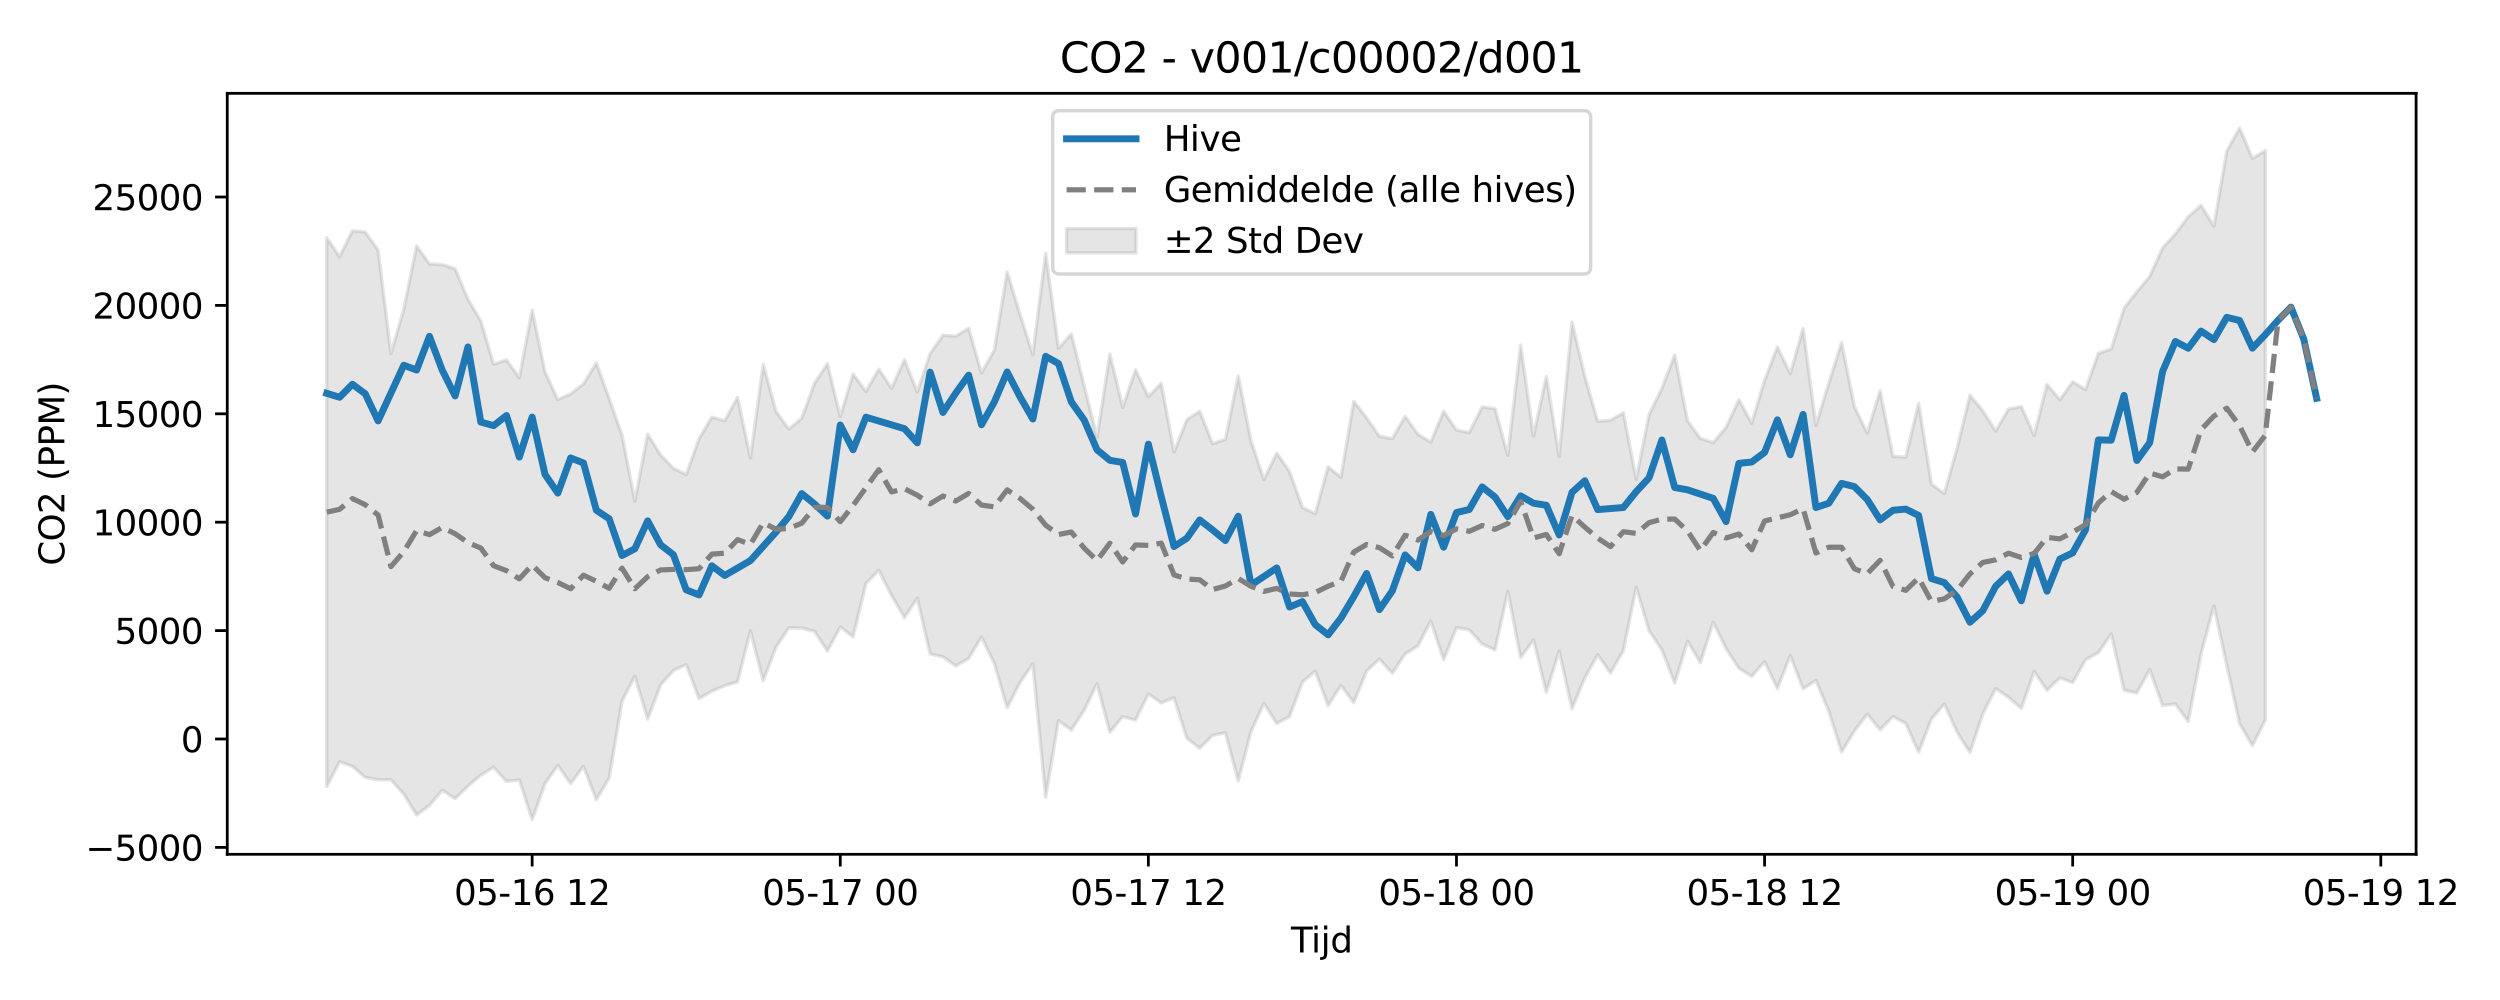 <?xml version="1.0" encoding="utf-8" standalone="no"?>
<!DOCTYPE svg PUBLIC "-//W3C//DTD SVG 1.1//EN"
  "http://www.w3.org/Graphics/SVG/1.1/DTD/svg11.dtd">
<svg xmlns:xlink="http://www.w3.org/1999/xlink" width="720pt" height="288pt" viewBox="0 0 720 288" xmlns="http://www.w3.org/2000/svg" version="1.1">
 <defs>
  <style type="text/css">*{stroke-linejoin: round; stroke-linecap: butt}</style>
 </defs>
 <g id="figure_1">
  <g id="patch_1">
   <path d="M 0 288 
L 720 288 
L 720 0 
L 0 0 
z
" style="fill: #ffffff"/>
  </g>
  <g id="axes_1">
   <g id="patch_2">
    <path d="M 65.45 246.04 
L 695.835 246.04 
L 695.835 26.88 
L 65.45 26.88 
z
" style="fill: #ffffff"/>
   </g>
   <g id="FillBetweenPolyCollection_1">
    <defs>
     <path id="mb25b6129b4" d="M 94.104 -219.563 
L 94.104 -61.439 
L 97.801 -68.588 
L 101.498 -67.292 
L 105.196 -64.112 
L 108.893 -63.41 
L 112.59 -63.426 
L 116.287 -59.321 
L 119.985 -53.257 
L 123.682 -56.061 
L 127.379 -60.397 
L 131.077 -57.988 
L 134.774 -61.581 
L 138.471 -64.746 
L 142.168 -67.014 
L 145.866 -62.952 
L 149.563 -63.383 
L 153.26 -51.922 
L 156.958 -62.303 
L 160.655 -67.594 
L 164.352 -62.314 
L 168.049 -67.238 
L 171.747 -57.681 
L 175.444 -63.947 
L 179.141 -86.053 
L 182.838 -93.238 
L 186.536 -80.902 
L 190.233 -90.704 
L 193.93 -94.871 
L 197.627 -96.565 
L 201.325 -86.812 
L 205.022 -88.934 
L 208.719 -90.507 
L 212.417 -91.633 
L 216.114 -106.321 
L 219.811 -91.916 
L 223.508 -101.656 
L 227.206 -107.202 
L 230.903 -107.105 
L 234.6 -106.128 
L 238.298 -100.5 
L 241.995 -107.452 
L 245.692 -104.593 
L 249.389 -119.901 
L 253.087 -123.761 
L 256.784 -116.471 
L 260.481 -110.108 
L 264.178 -115.696 
L 267.876 -99.647 
L 271.573 -98.811 
L 275.27 -96.209 
L 278.967 -98.354 
L 282.665 -104.508 
L 286.362 -96.945 
L 290.059 -84.189 
L 293.757 -91.402 
L 297.454 -96.826 
L 301.151 -58.395 
L 304.848 -80.449 
L 308.546 -77.741 
L 312.243 -83.394 
L 315.94 -91.088 
L 319.637 -77.114 
L 323.335 -81.587 
L 327.032 -80.607 
L 330.729 -88.119 
L 334.427 -85.571 
L 338.124 -87.033 
L 341.821 -75.351 
L 345.518 -72.497 
L 349.216 -76.19 
L 352.913 -76.97 
L 356.61 -63.139 
L 360.308 -77.354 
L 364.005 -85.428 
L 367.702 -79.589 
L 371.399 -81.687 
L 375.097 -91.556 
L 378.794 -94.683 
L 382.491 -84.786 
L 386.188 -90.61 
L 389.886 -85.619 
L 393.583 -94.718 
L 397.28 -98.193 
L 400.978 -94.126 
L 404.675 -99.627 
L 408.372 -102.008 
L 412.069 -109.136 
L 415.767 -97.989 
L 419.464 -107.21 
L 423.161 -106.576 
L 426.858 -102.53 
L 430.556 -100.814 
L 434.253 -117.588 
L 437.95 -98.607 
L 441.647 -103.71 
L 445.345 -88.621 
L 449.042 -100.473 
L 452.739 -83.891 
L 456.437 -92.806 
L 460.134 -99.416 
L 463.831 -94.192 
L 467.528 -100.64 
L 471.226 -118.799 
L 474.923 -106.358 
L 478.62 -100.847 
L 482.317 -91.272 
L 486.015 -103.338 
L 489.712 -97.149 
L 493.409 -108.779 
L 497.107 -101.21 
L 500.804 -95.542 
L 504.501 -93.213 
L 508.198 -97.465 
L 511.896 -89.694 
L 515.593 -99.178 
L 519.29 -89.66 
L 522.987 -92.006 
L 526.685 -83.189 
L 530.382 -71.458 
L 534.079 -77.484 
L 537.777 -82.32 
L 541.474 -77.799 
L 545.171 -81.627 
L 548.868 -79.63 
L 552.566 -71.335 
L 556.263 -80.937 
L 559.96 -85.252 
L 563.658 -77.086 
L 567.355 -71.281 
L 571.052 -82.365 
L 574.749 -89.687 
L 578.447 -87.169 
L 582.144 -83.977 
L 585.841 -94.622 
L 589.538 -89.181 
L 593.236 -92.762 
L 596.933 -91.425 
L 600.63 -97.977 
L 604.327 -100.043 
L 608.025 -105.412 
L 611.722 -89.241 
L 615.419 -88.423 
L 619.117 -95.186 
L 622.814 -84.83 
L 626.511 -85.248 
L 630.208 -80.23 
L 633.906 -99.674 
L 637.603 -113.478 
L 641.3 -96.463 
L 644.997 -79.602 
L 648.695 -73.259 
L 652.392 -80.614 
L 652.392 -244.627 
L 652.392 -244.627 
L 648.695 -242.396 
L 644.997 -251.158 
L 641.3 -244.425 
L 637.603 -222.854 
L 633.906 -228.855 
L 630.208 -225.574 
L 626.511 -220.642 
L 622.814 -216.536 
L 619.117 -208.362 
L 615.419 -203.977 
L 611.722 -199.207 
L 608.025 -187.478 
L 604.327 -186.241 
L 600.63 -175.808 
L 596.933 -178.055 
L 593.236 -172.839 
L 589.538 -177.303 
L 585.841 -162.587 
L 582.144 -170.91 
L 578.447 -170.194 
L 574.749 -163.852 
L 571.052 -169.676 
L 567.355 -174.161 
L 563.658 -158.944 
L 559.96 -145.832 
L 556.263 -148.565 
L 552.566 -171.81 
L 548.868 -156.342 
L 545.171 -156.583 
L 541.474 -175.446 
L 537.777 -163.296 
L 534.079 -170.879 
L 530.382 -189.337 
L 526.685 -177.6 
L 522.987 -165.454 
L 519.29 -193.355 
L 515.593 -180.333 
L 511.896 -188.051 
L 508.198 -178.445 
L 504.501 -166.125 
L 500.804 -172.875 
L 497.107 -164.918 
L 493.409 -160.519 
L 489.712 -161.722 
L 486.015 -166.793 
L 482.317 -185.759 
L 478.62 -176.111 
L 474.923 -168.563 
L 471.226 -149.971 
L 467.528 -169.117 
L 463.831 -166.961 
L 460.134 -166.671 
L 456.437 -179.558 
L 452.739 -195.196 
L 449.042 -156.554 
L 445.345 -179.544 
L 441.647 -162.422 
L 437.95 -188.627 
L 434.253 -156.871 
L 430.556 -170.319 
L 426.858 -170.78 
L 423.161 -163.405 
L 419.464 -164.148 
L 415.767 -169.546 
L 412.069 -160.667 
L 408.372 -162.905 
L 404.675 -168.089 
L 400.978 -161.666 
L 397.28 -162.353 
L 393.583 -167.655 
L 389.886 -172.405 
L 386.188 -150.583 
L 382.491 -153.549 
L 378.794 -140.031 
L 375.097 -141.862 
L 371.399 -152.164 
L 367.702 -157.505 
L 364.005 -149.934 
L 360.308 -160.945 
L 356.61 -179.672 
L 352.913 -161.468 
L 349.216 -160.241 
L 345.518 -169.553 
L 341.821 -167.139 
L 338.124 -157.798 
L 334.427 -177.606 
L 330.729 -173.738 
L 327.032 -181.506 
L 323.335 -170.706 
L 319.637 -186.026 
L 315.94 -162.035 
L 312.243 -176.901 
L 308.546 -191.819 
L 304.848 -187.684 
L 301.151 -215.086 
L 297.454 -185.878 
L 293.757 -197.507 
L 290.059 -209.669 
L 286.362 -187.11 
L 282.665 -180.562 
L 278.967 -193.459 
L 275.27 -191.182 
L 271.573 -191.459 
L 267.876 -186.141 
L 264.178 -175.074 
L 260.481 -184.411 
L 256.784 -176.187 
L 253.087 -181.692 
L 249.389 -175.245 
L 245.692 -180.261 
L 241.995 -168.049 
L 238.298 -183.247 
L 234.6 -177.644 
L 230.903 -167.551 
L 227.206 -164.4 
L 223.508 -169.491 
L 219.811 -183.025 
L 216.114 -156.096 
L 212.417 -173.55 
L 208.719 -166.851 
L 205.022 -167.874 
L 201.325 -161.608 
L 197.627 -151.305 
L 193.93 -153.151 
L 190.233 -156.998 
L 186.536 -162.946 
L 182.838 -143.675 
L 179.141 -162.701 
L 175.444 -173.196 
L 171.747 -183.498 
L 168.049 -177.44 
L 164.352 -174.554 
L 160.655 -172.904 
L 156.958 -180.923 
L 153.26 -198.662 
L 149.563 -179.21 
L 145.866 -184.345 
L 142.168 -183.127 
L 138.471 -195.591 
L 134.774 -201.831 
L 131.077 -210.585 
L 127.379 -211.81 
L 123.682 -211.99 
L 119.985 -217.184 
L 116.287 -198.941 
L 112.59 -186.227 
L 108.893 -215.955 
L 105.196 -221.166 
L 101.498 -221.535 
L 97.801 -214.043 
L 94.104 -219.563 
z
" style="stroke: #808080; stroke-opacity: 0.2"/>
    </defs>
    <g clip-path="url(#p1d83d05b4a)">
     <use xlink:href="#mb25b6129b4" x="0" y="288" style="fill: #808080; fill-opacity: 0.2; stroke: #808080; stroke-opacity: 0.2"/>
    </g>
   </g>
   <g id="matplotlib.axis_1">
    <g id="xtick_1">
     <g id="line2d_1">
      <defs>
       <path id="m191f8674db" d="M 0 0 
L 0 3.5 
" style="stroke: #000000; stroke-width: 0.8"/>
      </defs>
      <g>
       <use xlink:href="#m191f8674db" x="153.26" y="246.04" style="stroke: #000000; stroke-width: 0.8"/>
      </g>
     </g>
     <g id="text_1">
      <!-- 05-16 12 -->
      <g transform="translate(130.78 260.638) scale(0.1 -0.1)">
       <defs>
        <path id="DejaVuSans-30" d="M 2034 4250 
Q 1547 4250 1301 3770 
Q 1056 3291 1056 2328 
Q 1056 1369 1301 889 
Q 1547 409 2034 409 
Q 2525 409 2770 889 
Q 3016 1369 3016 2328 
Q 3016 3291 2770 3770 
Q 2525 4250 2034 4250 
z
M 2034 4750 
Q 2819 4750 3233 4129 
Q 3647 3509 3647 2328 
Q 3647 1150 3233 529 
Q 2819 -91 2034 -91 
Q 1250 -91 836 529 
Q 422 1150 422 2328 
Q 422 3509 836 4129 
Q 1250 4750 2034 4750 
z
" transform="scale(0.016)"/>
        <path id="DejaVuSans-35" d="M 691 4666 
L 3169 4666 
L 3169 4134 
L 1269 4134 
L 1269 2991 
Q 1406 3038 1543 3061 
Q 1681 3084 1819 3084 
Q 2600 3084 3056 2656 
Q 3513 2228 3513 1497 
Q 3513 744 3044 326 
Q 2575 -91 1722 -91 
Q 1428 -91 1123 -41 
Q 819 9 494 109 
L 494 744 
Q 775 591 1075 516 
Q 1375 441 1709 441 
Q 2250 441 2565 725 
Q 2881 1009 2881 1497 
Q 2881 1984 2565 2268 
Q 2250 2553 1709 2553 
Q 1456 2553 1204 2497 
Q 953 2441 691 2322 
L 691 4666 
z
" transform="scale(0.016)"/>
        <path id="DejaVuSans-2d" d="M 313 2009 
L 1997 2009 
L 1997 1497 
L 313 1497 
L 313 2009 
z
" transform="scale(0.016)"/>
        <path id="DejaVuSans-31" d="M 794 531 
L 1825 531 
L 1825 4091 
L 703 3866 
L 703 4441 
L 1819 4666 
L 2450 4666 
L 2450 531 
L 3481 531 
L 3481 0 
L 794 0 
L 794 531 
z
" transform="scale(0.016)"/>
        <path id="DejaVuSans-36" d="M 2113 2584 
Q 1688 2584 1439 2293 
Q 1191 2003 1191 1497 
Q 1191 994 1439 701 
Q 1688 409 2113 409 
Q 2538 409 2786 701 
Q 3034 994 3034 1497 
Q 3034 2003 2786 2293 
Q 2538 2584 2113 2584 
z
M 3366 4563 
L 3366 3988 
Q 3128 4100 2886 4159 
Q 2644 4219 2406 4219 
Q 1781 4219 1451 3797 
Q 1122 3375 1075 2522 
Q 1259 2794 1537 2939 
Q 1816 3084 2150 3084 
Q 2853 3084 3261 2657 
Q 3669 2231 3669 1497 
Q 3669 778 3244 343 
Q 2819 -91 2113 -91 
Q 1303 -91 875 529 
Q 447 1150 447 2328 
Q 447 3434 972 4092 
Q 1497 4750 2381 4750 
Q 2619 4750 2861 4703 
Q 3103 4656 3366 4563 
z
" transform="scale(0.016)"/>
        <path id="DejaVuSans-20" transform="scale(0.016)"/>
        <path id="DejaVuSans-32" d="M 1228 531 
L 3431 531 
L 3431 0 
L 469 0 
L 469 531 
Q 828 903 1448 1529 
Q 2069 2156 2228 2338 
Q 2531 2678 2651 2914 
Q 2772 3150 2772 3378 
Q 2772 3750 2511 3984 
Q 2250 4219 1831 4219 
Q 1534 4219 1204 4116 
Q 875 4013 500 3803 
L 500 4441 
Q 881 4594 1212 4672 
Q 1544 4750 1819 4750 
Q 2544 4750 2975 4387 
Q 3406 4025 3406 3419 
Q 3406 3131 3298 2873 
Q 3191 2616 2906 2266 
Q 2828 2175 2409 1742 
Q 1991 1309 1228 531 
z
" transform="scale(0.016)"/>
       </defs>
       <use xlink:href="#DejaVuSans-30"/>
       <use xlink:href="#DejaVuSans-35" transform="translate(63.623 0)"/>
       <use xlink:href="#DejaVuSans-2d" transform="translate(127.246 0)"/>
       <use xlink:href="#DejaVuSans-31" transform="translate(163.33 0)"/>
       <use xlink:href="#DejaVuSans-36" transform="translate(226.953 0)"/>
       <use xlink:href="#DejaVuSans-20" transform="translate(290.576 0)"/>
       <use xlink:href="#DejaVuSans-31" transform="translate(322.363 0)"/>
       <use xlink:href="#DejaVuSans-32" transform="translate(385.986 0)"/>
      </g>
     </g>
    </g>
    <g id="xtick_2">
     <g id="line2d_2">
      <g>
       <use xlink:href="#m191f8674db" x="241.995" y="246.04" style="stroke: #000000; stroke-width: 0.8"/>
      </g>
     </g>
     <g id="text_2">
      <!-- 05-17 00 -->
      <g transform="translate(219.514 260.638) scale(0.1 -0.1)">
       <defs>
        <path id="DejaVuSans-37" d="M 525 4666 
L 3525 4666 
L 3525 4397 
L 1831 0 
L 1172 0 
L 2766 4134 
L 525 4134 
L 525 4666 
z
" transform="scale(0.016)"/>
       </defs>
       <use xlink:href="#DejaVuSans-30"/>
       <use xlink:href="#DejaVuSans-35" transform="translate(63.623 0)"/>
       <use xlink:href="#DejaVuSans-2d" transform="translate(127.246 0)"/>
       <use xlink:href="#DejaVuSans-31" transform="translate(163.33 0)"/>
       <use xlink:href="#DejaVuSans-37" transform="translate(226.953 0)"/>
       <use xlink:href="#DejaVuSans-20" transform="translate(290.576 0)"/>
       <use xlink:href="#DejaVuSans-30" transform="translate(322.363 0)"/>
       <use xlink:href="#DejaVuSans-30" transform="translate(385.986 0)"/>
      </g>
     </g>
    </g>
    <g id="xtick_3">
     <g id="line2d_3">
      <g>
       <use xlink:href="#m191f8674db" x="330.729" y="246.04" style="stroke: #000000; stroke-width: 0.8"/>
      </g>
     </g>
     <g id="text_3">
      <!-- 05-17 12 -->
      <g transform="translate(308.249 260.638) scale(0.1 -0.1)">
       <use xlink:href="#DejaVuSans-30"/>
       <use xlink:href="#DejaVuSans-35" transform="translate(63.623 0)"/>
       <use xlink:href="#DejaVuSans-2d" transform="translate(127.246 0)"/>
       <use xlink:href="#DejaVuSans-31" transform="translate(163.33 0)"/>
       <use xlink:href="#DejaVuSans-37" transform="translate(226.953 0)"/>
       <use xlink:href="#DejaVuSans-20" transform="translate(290.576 0)"/>
       <use xlink:href="#DejaVuSans-31" transform="translate(322.363 0)"/>
       <use xlink:href="#DejaVuSans-32" transform="translate(385.986 0)"/>
      </g>
     </g>
    </g>
    <g id="xtick_4">
     <g id="line2d_4">
      <g>
       <use xlink:href="#m191f8674db" x="419.464" y="246.04" style="stroke: #000000; stroke-width: 0.8"/>
      </g>
     </g>
     <g id="text_4">
      <!-- 05-18 00 -->
      <g transform="translate(396.983 260.638) scale(0.1 -0.1)">
       <defs>
        <path id="DejaVuSans-38" d="M 2034 2216 
Q 1584 2216 1326 1975 
Q 1069 1734 1069 1313 
Q 1069 891 1326 650 
Q 1584 409 2034 409 
Q 2484 409 2743 651 
Q 3003 894 3003 1313 
Q 3003 1734 2745 1975 
Q 2488 2216 2034 2216 
z
M 1403 2484 
Q 997 2584 770 2862 
Q 544 3141 544 3541 
Q 544 4100 942 4425 
Q 1341 4750 2034 4750 
Q 2731 4750 3128 4425 
Q 3525 4100 3525 3541 
Q 3525 3141 3298 2862 
Q 3072 2584 2669 2484 
Q 3125 2378 3379 2068 
Q 3634 1759 3634 1313 
Q 3634 634 3220 271 
Q 2806 -91 2034 -91 
Q 1263 -91 848 271 
Q 434 634 434 1313 
Q 434 1759 690 2068 
Q 947 2378 1403 2484 
z
M 1172 3481 
Q 1172 3119 1398 2916 
Q 1625 2713 2034 2713 
Q 2441 2713 2670 2916 
Q 2900 3119 2900 3481 
Q 2900 3844 2670 4047 
Q 2441 4250 2034 4250 
Q 1625 4250 1398 4047 
Q 1172 3844 1172 3481 
z
" transform="scale(0.016)"/>
       </defs>
       <use xlink:href="#DejaVuSans-30"/>
       <use xlink:href="#DejaVuSans-35" transform="translate(63.623 0)"/>
       <use xlink:href="#DejaVuSans-2d" transform="translate(127.246 0)"/>
       <use xlink:href="#DejaVuSans-31" transform="translate(163.33 0)"/>
       <use xlink:href="#DejaVuSans-38" transform="translate(226.953 0)"/>
       <use xlink:href="#DejaVuSans-20" transform="translate(290.576 0)"/>
       <use xlink:href="#DejaVuSans-30" transform="translate(322.363 0)"/>
       <use xlink:href="#DejaVuSans-30" transform="translate(385.986 0)"/>
      </g>
     </g>
    </g>
    <g id="xtick_5">
     <g id="line2d_5">
      <g>
       <use xlink:href="#m191f8674db" x="508.198" y="246.04" style="stroke: #000000; stroke-width: 0.8"/>
      </g>
     </g>
     <g id="text_5">
      <!-- 05-18 12 -->
      <g transform="translate(485.718 260.638) scale(0.1 -0.1)">
       <use xlink:href="#DejaVuSans-30"/>
       <use xlink:href="#DejaVuSans-35" transform="translate(63.623 0)"/>
       <use xlink:href="#DejaVuSans-2d" transform="translate(127.246 0)"/>
       <use xlink:href="#DejaVuSans-31" transform="translate(163.33 0)"/>
       <use xlink:href="#DejaVuSans-38" transform="translate(226.953 0)"/>
       <use xlink:href="#DejaVuSans-20" transform="translate(290.576 0)"/>
       <use xlink:href="#DejaVuSans-31" transform="translate(322.363 0)"/>
       <use xlink:href="#DejaVuSans-32" transform="translate(385.986 0)"/>
      </g>
     </g>
    </g>
    <g id="xtick_6">
     <g id="line2d_6">
      <g>
       <use xlink:href="#m191f8674db" x="596.933" y="246.04" style="stroke: #000000; stroke-width: 0.8"/>
      </g>
     </g>
     <g id="text_6">
      <!-- 05-19 00 -->
      <g transform="translate(574.452 260.638) scale(0.1 -0.1)">
       <defs>
        <path id="DejaVuSans-39" d="M 703 97 
L 703 672 
Q 941 559 1184 500 
Q 1428 441 1663 441 
Q 2288 441 2617 861 
Q 2947 1281 2994 2138 
Q 2813 1869 2534 1725 
Q 2256 1581 1919 1581 
Q 1219 1581 811 2004 
Q 403 2428 403 3163 
Q 403 3881 828 4315 
Q 1253 4750 1959 4750 
Q 2769 4750 3195 4129 
Q 3622 3509 3622 2328 
Q 3622 1225 3098 567 
Q 2575 -91 1691 -91 
Q 1453 -91 1209 -44 
Q 966 3 703 97 
z
M 1959 2075 
Q 2384 2075 2632 2365 
Q 2881 2656 2881 3163 
Q 2881 3666 2632 3958 
Q 2384 4250 1959 4250 
Q 1534 4250 1286 3958 
Q 1038 3666 1038 3163 
Q 1038 2656 1286 2365 
Q 1534 2075 1959 2075 
z
" transform="scale(0.016)"/>
       </defs>
       <use xlink:href="#DejaVuSans-30"/>
       <use xlink:href="#DejaVuSans-35" transform="translate(63.623 0)"/>
       <use xlink:href="#DejaVuSans-2d" transform="translate(127.246 0)"/>
       <use xlink:href="#DejaVuSans-31" transform="translate(163.33 0)"/>
       <use xlink:href="#DejaVuSans-39" transform="translate(226.953 0)"/>
       <use xlink:href="#DejaVuSans-20" transform="translate(290.576 0)"/>
       <use xlink:href="#DejaVuSans-30" transform="translate(322.363 0)"/>
       <use xlink:href="#DejaVuSans-30" transform="translate(385.986 0)"/>
      </g>
     </g>
    </g>
    <g id="xtick_7">
     <g id="line2d_7">
      <g>
       <use xlink:href="#m191f8674db" x="685.668" y="246.04" style="stroke: #000000; stroke-width: 0.8"/>
      </g>
     </g>
     <g id="text_7">
      <!-- 05-19 12 -->
      <g transform="translate(663.187 260.638) scale(0.1 -0.1)">
       <use xlink:href="#DejaVuSans-30"/>
       <use xlink:href="#DejaVuSans-35" transform="translate(63.623 0)"/>
       <use xlink:href="#DejaVuSans-2d" transform="translate(127.246 0)"/>
       <use xlink:href="#DejaVuSans-31" transform="translate(163.33 0)"/>
       <use xlink:href="#DejaVuSans-39" transform="translate(226.953 0)"/>
       <use xlink:href="#DejaVuSans-20" transform="translate(290.576 0)"/>
       <use xlink:href="#DejaVuSans-31" transform="translate(322.363 0)"/>
       <use xlink:href="#DejaVuSans-32" transform="translate(385.986 0)"/>
      </g>
     </g>
    </g>
    <g id="text_8">
     <!-- Tijd -->
     <g transform="translate(371.793 274.317) scale(0.1 -0.1)">
      <defs>
       <path id="DejaVuSans-54" d="M -19 4666 
L 3928 4666 
L 3928 4134 
L 2272 4134 
L 2272 0 
L 1638 0 
L 1638 4134 
L -19 4134 
L -19 4666 
z
" transform="scale(0.016)"/>
       <path id="DejaVuSans-69" d="M 603 3500 
L 1178 3500 
L 1178 0 
L 603 0 
L 603 3500 
z
M 603 4863 
L 1178 4863 
L 1178 4134 
L 603 4134 
L 603 4863 
z
" transform="scale(0.016)"/>
       <path id="DejaVuSans-6a" d="M 603 3500 
L 1178 3500 
L 1178 -63 
Q 1178 -731 923 -1031 
Q 669 -1331 103 -1331 
L -116 -1331 
L -116 -844 
L 38 -844 
Q 366 -844 484 -692 
Q 603 -541 603 -63 
L 603 3500 
z
M 603 4863 
L 1178 4863 
L 1178 4134 
L 603 4134 
L 603 4863 
z
" transform="scale(0.016)"/>
       <path id="DejaVuSans-64" d="M 2906 2969 
L 2906 4863 
L 3481 4863 
L 3481 0 
L 2906 0 
L 2906 525 
Q 2725 213 2448 61 
Q 2172 -91 1784 -91 
Q 1150 -91 751 415 
Q 353 922 353 1747 
Q 353 2572 751 3078 
Q 1150 3584 1784 3584 
Q 2172 3584 2448 3432 
Q 2725 3281 2906 2969 
z
M 947 1747 
Q 947 1113 1208 752 
Q 1469 391 1925 391 
Q 2381 391 2643 752 
Q 2906 1113 2906 1747 
Q 2906 2381 2643 2742 
Q 2381 3103 1925 3103 
Q 1469 3103 1208 2742 
Q 947 2381 947 1747 
z
" transform="scale(0.016)"/>
      </defs>
      <use xlink:href="#DejaVuSans-54"/>
      <use xlink:href="#DejaVuSans-69" transform="translate(57.959 0)"/>
      <use xlink:href="#DejaVuSans-6a" transform="translate(85.742 0)"/>
      <use xlink:href="#DejaVuSans-64" transform="translate(113.525 0)"/>
     </g>
    </g>
   </g>
   <g id="matplotlib.axis_2">
    <g id="ytick_1">
     <g id="line2d_8">
      <defs>
       <path id="mc5b743e59f" d="M 0 0 
L -3.5 0 
" style="stroke: #000000; stroke-width: 0.8"/>
      </defs>
      <g>
       <use xlink:href="#mc5b743e59f" x="65.45" y="244.054" style="stroke: #000000; stroke-width: 0.8"/>
      </g>
     </g>
     <g id="text_9">
      <!-- −5000 -->
      <g transform="translate(24.62 247.853) scale(0.1 -0.1)">
       <defs>
        <path id="DejaVuSans-2212" d="M 678 2272 
L 4684 2272 
L 4684 1741 
L 678 1741 
L 678 2272 
z
" transform="scale(0.016)"/>
       </defs>
       <use xlink:href="#DejaVuSans-2212"/>
       <use xlink:href="#DejaVuSans-35" transform="translate(83.789 0)"/>
       <use xlink:href="#DejaVuSans-30" transform="translate(147.412 0)"/>
       <use xlink:href="#DejaVuSans-30" transform="translate(211.035 0)"/>
       <use xlink:href="#DejaVuSans-30" transform="translate(274.658 0)"/>
      </g>
     </g>
    </g>
    <g id="ytick_2">
     <g id="line2d_9">
      <g>
       <use xlink:href="#mc5b743e59f" x="65.45" y="212.834" style="stroke: #000000; stroke-width: 0.8"/>
      </g>
     </g>
     <g id="text_10">
      <!-- 0 -->
      <g transform="translate(52.087 216.633) scale(0.1 -0.1)">
       <use xlink:href="#DejaVuSans-30"/>
      </g>
     </g>
    </g>
    <g id="ytick_3">
     <g id="line2d_10">
      <g>
       <use xlink:href="#mc5b743e59f" x="65.45" y="181.613" style="stroke: #000000; stroke-width: 0.8"/>
      </g>
     </g>
     <g id="text_11">
      <!-- 5000 -->
      <g transform="translate(33 185.413) scale(0.1 -0.1)">
       <use xlink:href="#DejaVuSans-35"/>
       <use xlink:href="#DejaVuSans-30" transform="translate(63.623 0)"/>
       <use xlink:href="#DejaVuSans-30" transform="translate(127.246 0)"/>
       <use xlink:href="#DejaVuSans-30" transform="translate(190.869 0)"/>
      </g>
     </g>
    </g>
    <g id="ytick_4">
     <g id="line2d_11">
      <g>
       <use xlink:href="#mc5b743e59f" x="65.45" y="150.393" style="stroke: #000000; stroke-width: 0.8"/>
      </g>
     </g>
     <g id="text_12">
      <!-- 10000 -->
      <g transform="translate(26.637 154.193) scale(0.1 -0.1)">
       <use xlink:href="#DejaVuSans-31"/>
       <use xlink:href="#DejaVuSans-30" transform="translate(63.623 0)"/>
       <use xlink:href="#DejaVuSans-30" transform="translate(127.246 0)"/>
       <use xlink:href="#DejaVuSans-30" transform="translate(190.869 0)"/>
       <use xlink:href="#DejaVuSans-30" transform="translate(254.492 0)"/>
      </g>
     </g>
    </g>
    <g id="ytick_5">
     <g id="line2d_12">
      <g>
       <use xlink:href="#mc5b743e59f" x="65.45" y="119.173" style="stroke: #000000; stroke-width: 0.8"/>
      </g>
     </g>
     <g id="text_13">
      <!-- 15000 -->
      <g transform="translate(26.637 122.973) scale(0.1 -0.1)">
       <use xlink:href="#DejaVuSans-31"/>
       <use xlink:href="#DejaVuSans-35" transform="translate(63.623 0)"/>
       <use xlink:href="#DejaVuSans-30" transform="translate(127.246 0)"/>
       <use xlink:href="#DejaVuSans-30" transform="translate(190.869 0)"/>
       <use xlink:href="#DejaVuSans-30" transform="translate(254.492 0)"/>
      </g>
     </g>
    </g>
    <g id="ytick_6">
     <g id="line2d_13">
      <g>
       <use xlink:href="#mc5b743e59f" x="65.45" y="87.953" style="stroke: #000000; stroke-width: 0.8"/>
      </g>
     </g>
     <g id="text_14">
      <!-- 20000 -->
      <g transform="translate(26.637 91.752) scale(0.1 -0.1)">
       <use xlink:href="#DejaVuSans-32"/>
       <use xlink:href="#DejaVuSans-30" transform="translate(63.623 0)"/>
       <use xlink:href="#DejaVuSans-30" transform="translate(127.246 0)"/>
       <use xlink:href="#DejaVuSans-30" transform="translate(190.869 0)"/>
       <use xlink:href="#DejaVuSans-30" transform="translate(254.492 0)"/>
      </g>
     </g>
    </g>
    <g id="ytick_7">
     <g id="line2d_14">
      <g>
       <use xlink:href="#mc5b743e59f" x="65.45" y="56.733" style="stroke: #000000; stroke-width: 0.8"/>
      </g>
     </g>
     <g id="text_15">
      <!-- 25000 -->
      <g transform="translate(26.637 60.532) scale(0.1 -0.1)">
       <use xlink:href="#DejaVuSans-32"/>
       <use xlink:href="#DejaVuSans-35" transform="translate(63.623 0)"/>
       <use xlink:href="#DejaVuSans-30" transform="translate(127.246 0)"/>
       <use xlink:href="#DejaVuSans-30" transform="translate(190.869 0)"/>
       <use xlink:href="#DejaVuSans-30" transform="translate(254.492 0)"/>
      </g>
     </g>
    </g>
    <g id="text_16">
     <!-- CO2 (PPM) -->
     <g transform="translate(18.541 162.903) rotate(-90) scale(0.1 -0.1)">
      <defs>
       <path id="DejaVuSans-43" d="M 4122 4306 
L 4122 3641 
Q 3803 3938 3442 4084 
Q 3081 4231 2675 4231 
Q 1875 4231 1450 3742 
Q 1025 3253 1025 2328 
Q 1025 1406 1450 917 
Q 1875 428 2675 428 
Q 3081 428 3442 575 
Q 3803 722 4122 1019 
L 4122 359 
Q 3791 134 3420 21 
Q 3050 -91 2638 -91 
Q 1578 -91 968 557 
Q 359 1206 359 2328 
Q 359 3453 968 4101 
Q 1578 4750 2638 4750 
Q 3056 4750 3426 4639 
Q 3797 4528 4122 4306 
z
" transform="scale(0.016)"/>
       <path id="DejaVuSans-4f" d="M 2522 4238 
Q 1834 4238 1429 3725 
Q 1025 3213 1025 2328 
Q 1025 1447 1429 934 
Q 1834 422 2522 422 
Q 3209 422 3611 934 
Q 4013 1447 4013 2328 
Q 4013 3213 3611 3725 
Q 3209 4238 2522 4238 
z
M 2522 4750 
Q 3503 4750 4090 4092 
Q 4678 3434 4678 2328 
Q 4678 1225 4090 567 
Q 3503 -91 2522 -91 
Q 1538 -91 948 565 
Q 359 1222 359 2328 
Q 359 3434 948 4092 
Q 1538 4750 2522 4750 
z
" transform="scale(0.016)"/>
       <path id="DejaVuSans-28" d="M 1984 4856 
Q 1566 4138 1362 3434 
Q 1159 2731 1159 2009 
Q 1159 1288 1364 580 
Q 1569 -128 1984 -844 
L 1484 -844 
Q 1016 -109 783 600 
Q 550 1309 550 2009 
Q 550 2706 781 3412 
Q 1013 4119 1484 4856 
L 1984 4856 
z
" transform="scale(0.016)"/>
       <path id="DejaVuSans-50" d="M 1259 4147 
L 1259 2394 
L 2053 2394 
Q 2494 2394 2734 2622 
Q 2975 2850 2975 3272 
Q 2975 3691 2734 3919 
Q 2494 4147 2053 4147 
L 1259 4147 
z
M 628 4666 
L 2053 4666 
Q 2838 4666 3239 4311 
Q 3641 3956 3641 3272 
Q 3641 2581 3239 2228 
Q 2838 1875 2053 1875 
L 1259 1875 
L 1259 0 
L 628 0 
L 628 4666 
z
" transform="scale(0.016)"/>
       <path id="DejaVuSans-4d" d="M 628 4666 
L 1569 4666 
L 2759 1491 
L 3956 4666 
L 4897 4666 
L 4897 0 
L 4281 0 
L 4281 4097 
L 3078 897 
L 2444 897 
L 1241 4097 
L 1241 0 
L 628 0 
L 628 4666 
z
" transform="scale(0.016)"/>
       <path id="DejaVuSans-29" d="M 513 4856 
L 1013 4856 
Q 1481 4119 1714 3412 
Q 1947 2706 1947 2009 
Q 1947 1309 1714 600 
Q 1481 -109 1013 -844 
L 513 -844 
Q 928 -128 1133 580 
Q 1338 1288 1338 2009 
Q 1338 2731 1133 3434 
Q 928 4138 513 4856 
z
" transform="scale(0.016)"/>
      </defs>
      <use xlink:href="#DejaVuSans-43"/>
      <use xlink:href="#DejaVuSans-4f" transform="translate(69.824 0)"/>
      <use xlink:href="#DejaVuSans-32" transform="translate(148.535 0)"/>
      <use xlink:href="#DejaVuSans-20" transform="translate(212.158 0)"/>
      <use xlink:href="#DejaVuSans-28" transform="translate(243.945 0)"/>
      <use xlink:href="#DejaVuSans-50" transform="translate(282.959 0)"/>
      <use xlink:href="#DejaVuSans-50" transform="translate(343.262 0)"/>
      <use xlink:href="#DejaVuSans-4d" transform="translate(403.564 0)"/>
      <use xlink:href="#DejaVuSans-29" transform="translate(489.844 0)"/>
     </g>
    </g>
   </g>
   <g id="line2d_15">
    <path d="M 94.104 113.279 
L 97.801 114.415 
L 101.498 110.669 
L 105.196 113.416 
L 108.893 121.218 
L 116.287 105.19 
L 119.985 106.571 
L 123.682 96.863 
L 127.379 106.642 
L 131.077 114.031 
L 134.774 99.919 
L 138.471 121.561 
L 142.168 122.58 
L 145.866 119.673 
L 149.563 131.645 
L 153.26 120.126 
L 156.958 136.641 
L 160.655 142.014 
L 164.352 131.886 
L 168.049 133.345 
L 171.747 146.936 
L 175.444 149.416 
L 179.141 159.99 
L 182.838 158.046 
L 186.536 150.015 
L 190.233 156.889 
L 193.93 159.757 
L 197.627 169.877 
L 201.325 171.33 
L 205.022 162.954 
L 208.719 165.737 
L 216.114 161.46 
L 223.508 153.203 
L 227.206 148.728 
L 230.903 142.162 
L 234.6 145.153 
L 238.298 148.633 
L 241.995 122.401 
L 245.692 129.534 
L 249.389 120.152 
L 260.481 123.455 
L 264.178 127.534 
L 267.876 107.181 
L 271.573 118.783 
L 275.27 113.194 
L 278.967 108.053 
L 282.665 122.33 
L 286.362 115.77 
L 290.059 107.129 
L 293.757 114.269 
L 297.454 120.682 
L 301.151 102.62 
L 304.848 104.718 
L 308.546 115.761 
L 312.243 120.981 
L 315.94 129.532 
L 319.637 132.565 
L 323.335 133.185 
L 327.032 148.021 
L 330.729 127.924 
L 334.427 142.976 
L 338.124 157.395 
L 341.821 155.001 
L 345.518 149.742 
L 349.216 152.61 
L 352.913 155.67 
L 356.61 148.689 
L 360.308 168.479 
L 367.702 163.568 
L 371.399 174.829 
L 375.097 173.265 
L 378.794 179.896 
L 382.491 182.827 
L 386.188 178.011 
L 389.886 171.823 
L 393.583 165.163 
L 397.28 175.569 
L 400.978 170.174 
L 404.675 159.811 
L 408.372 163.537 
L 412.069 148.156 
L 415.767 157.589 
L 419.464 147.619 
L 423.161 146.734 
L 426.858 140.228 
L 430.556 143.157 
L 434.253 148.793 
L 437.95 142.811 
L 441.647 144.928 
L 445.345 145.519 
L 449.042 154.062 
L 452.739 141.804 
L 456.437 138.455 
L 460.134 146.766 
L 467.528 146.163 
L 471.226 141.594 
L 474.923 137.62 
L 478.62 126.718 
L 482.317 140.403 
L 486.015 141.069 
L 493.409 143.531 
L 497.107 150.206 
L 500.804 133.441 
L 504.501 133.058 
L 508.198 130.297 
L 511.896 120.917 
L 515.593 130.978 
L 519.29 119.354 
L 522.987 146.168 
L 526.685 144.936 
L 530.382 139.213 
L 534.079 140.151 
L 537.777 143.875 
L 541.474 149.729 
L 545.171 146.951 
L 548.868 146.62 
L 552.566 148.454 
L 556.263 166.626 
L 559.96 167.787 
L 563.658 171.966 
L 567.355 179.199 
L 571.052 175.867 
L 574.749 168.857 
L 578.447 165.296 
L 582.144 173.024 
L 585.841 159.674 
L 589.538 170.266 
L 593.236 161.025 
L 596.933 159.227 
L 600.63 152.579 
L 604.327 126.695 
L 608.025 126.774 
L 611.722 113.88 
L 615.419 132.621 
L 619.117 127.497 
L 622.814 107.01 
L 626.511 98.343 
L 630.208 100.295 
L 633.906 95.352 
L 637.603 97.806 
L 641.3 91.4 
L 644.997 92.293 
L 648.695 100.273 
L 652.392 96.386 
L 656.089 92.243 
L 659.787 88.447 
L 663.484 97.669 
L 667.181 114.703 
L 667.181 114.703 
" clip-path="url(#p1d83d05b4a)" style="fill: none; stroke: #1f77b4; stroke-width: 2; stroke-linecap: square"/>
   </g>
   <g id="line2d_16">
    <path d="M 94.104 147.499 
L 97.801 146.684 
L 101.498 143.586 
L 105.196 145.361 
L 108.893 148.317 
L 112.59 163.174 
L 116.287 158.869 
L 119.985 152.779 
L 123.682 153.974 
L 127.379 151.896 
L 131.077 153.714 
L 134.774 156.294 
L 138.471 157.832 
L 142.168 162.929 
L 145.866 164.352 
L 149.563 166.703 
L 153.26 162.708 
L 156.958 166.387 
L 160.655 167.751 
L 164.352 169.566 
L 168.049 165.661 
L 171.747 167.41 
L 175.444 169.429 
L 179.141 163.623 
L 182.838 169.543 
L 186.536 166.076 
L 190.233 164.149 
L 193.93 163.989 
L 197.627 164.065 
L 201.325 163.79 
L 205.022 159.596 
L 208.719 159.321 
L 212.417 155.408 
L 216.114 156.792 
L 219.811 150.529 
L 223.508 152.427 
L 227.206 152.199 
L 230.903 150.672 
L 234.6 146.114 
L 238.298 146.126 
L 241.995 150.25 
L 245.692 145.573 
L 253.087 135.273 
L 256.784 141.671 
L 260.481 140.74 
L 264.178 142.615 
L 267.876 145.106 
L 271.573 142.865 
L 275.27 144.304 
L 278.967 142.094 
L 282.665 145.465 
L 286.362 145.972 
L 290.059 141.071 
L 293.757 143.545 
L 297.454 146.648 
L 301.151 151.26 
L 304.848 153.934 
L 308.546 153.22 
L 312.243 157.852 
L 315.94 161.439 
L 319.637 156.43 
L 323.335 161.854 
L 327.032 156.944 
L 330.729 157.072 
L 334.427 156.411 
L 338.124 165.584 
L 341.821 166.755 
L 345.518 166.975 
L 349.216 169.784 
L 352.913 168.781 
L 356.61 166.594 
L 360.308 168.851 
L 364.005 170.319 
L 367.702 169.453 
L 371.399 171.074 
L 375.097 171.291 
L 378.794 170.643 
L 382.491 168.833 
L 386.188 167.404 
L 389.886 158.988 
L 393.583 156.814 
L 397.28 157.727 
L 400.978 160.104 
L 404.675 154.142 
L 408.372 155.544 
L 412.069 153.098 
L 415.767 154.233 
L 419.464 152.321 
L 423.161 153.01 
L 426.858 151.345 
L 430.556 152.433 
L 434.253 150.771 
L 437.95 144.383 
L 441.647 154.934 
L 445.345 153.918 
L 449.042 159.487 
L 452.739 148.457 
L 456.437 151.818 
L 460.134 154.956 
L 463.831 157.424 
L 467.528 153.122 
L 471.226 153.615 
L 474.923 150.539 
L 478.62 149.521 
L 482.317 149.484 
L 486.015 152.935 
L 489.712 158.564 
L 493.409 153.351 
L 497.107 154.936 
L 500.804 153.791 
L 504.501 158.331 
L 508.198 150.045 
L 515.593 148.244 
L 519.29 146.492 
L 522.987 159.27 
L 526.685 157.605 
L 530.382 157.603 
L 534.079 163.819 
L 537.777 165.192 
L 541.474 161.378 
L 545.171 168.895 
L 548.868 170.014 
L 552.566 166.428 
L 556.263 173.249 
L 559.96 172.458 
L 563.658 169.985 
L 567.355 165.279 
L 571.052 161.979 
L 574.749 161.23 
L 578.447 159.318 
L 582.144 160.557 
L 585.841 159.395 
L 589.538 154.758 
L 593.236 155.199 
L 596.933 153.26 
L 600.63 151.108 
L 604.327 144.858 
L 608.025 141.555 
L 611.722 143.776 
L 615.419 141.8 
L 619.117 136.226 
L 622.814 137.317 
L 626.511 135.055 
L 630.208 135.098 
L 633.906 123.736 
L 637.603 119.834 
L 641.3 117.556 
L 644.997 122.62 
L 648.695 130.172 
L 652.392 125.379 
L 656.089 92.243 
L 659.787 88.447 
L 663.484 97.669 
L 667.181 114.703 
L 667.181 114.703 
" clip-path="url(#p1d83d05b4a)" style="fill: none; stroke-dasharray: 5.55,2.4; stroke-dashoffset: 0; stroke: #808080; stroke-width: 1.5"/>
   </g>
   <g id="patch_3">
    <path d="M 65.45 246.04 
L 65.45 26.88 
" style="fill: none; stroke: #000000; stroke-width: 0.8; stroke-linejoin: miter; stroke-linecap: square"/>
   </g>
   <g id="patch_4">
    <path d="M 695.835 246.04 
L 695.835 26.88 
" style="fill: none; stroke: #000000; stroke-width: 0.8; stroke-linejoin: miter; stroke-linecap: square"/>
   </g>
   <g id="patch_5">
    <path d="M 65.45 246.04 
L 695.835 246.04 
" style="fill: none; stroke: #000000; stroke-width: 0.8; stroke-linejoin: miter; stroke-linecap: square"/>
   </g>
   <g id="patch_6">
    <path d="M 65.45 26.88 
L 695.835 26.88 
" style="fill: none; stroke: #000000; stroke-width: 0.8; stroke-linejoin: miter; stroke-linecap: square"/>
   </g>
   <g id="text_17">
    <!-- CO2 - v001/c00002/d001 -->
    <g transform="translate(305.239 20.88) scale(0.12 -0.12)">
     <defs>
      <path id="DejaVuSans-76" d="M 191 3500 
L 800 3500 
L 1894 563 
L 2988 3500 
L 3597 3500 
L 2284 0 
L 1503 0 
L 191 3500 
z
" transform="scale(0.016)"/>
      <path id="DejaVuSans-2f" d="M 1625 4666 
L 2156 4666 
L 531 -594 
L 0 -594 
L 1625 4666 
z
" transform="scale(0.016)"/>
      <path id="DejaVuSans-63" d="M 3122 3366 
L 3122 2828 
Q 2878 2963 2633 3030 
Q 2388 3097 2138 3097 
Q 1578 3097 1268 2742 
Q 959 2388 959 1747 
Q 959 1106 1268 751 
Q 1578 397 2138 397 
Q 2388 397 2633 464 
Q 2878 531 3122 666 
L 3122 134 
Q 2881 22 2623 -34 
Q 2366 -91 2075 -91 
Q 1284 -91 818 406 
Q 353 903 353 1747 
Q 353 2603 823 3093 
Q 1294 3584 2113 3584 
Q 2378 3584 2631 3529 
Q 2884 3475 3122 3366 
z
" transform="scale(0.016)"/>
     </defs>
     <use xlink:href="#DejaVuSans-43"/>
     <use xlink:href="#DejaVuSans-4f" transform="translate(69.824 0)"/>
     <use xlink:href="#DejaVuSans-32" transform="translate(148.535 0)"/>
     <use xlink:href="#DejaVuSans-20" transform="translate(212.158 0)"/>
     <use xlink:href="#DejaVuSans-2d" transform="translate(243.945 0)"/>
     <use xlink:href="#DejaVuSans-20" transform="translate(280.029 0)"/>
     <use xlink:href="#DejaVuSans-76" transform="translate(311.816 0)"/>
     <use xlink:href="#DejaVuSans-30" transform="translate(370.996 0)"/>
     <use xlink:href="#DejaVuSans-30" transform="translate(434.619 0)"/>
     <use xlink:href="#DejaVuSans-31" transform="translate(498.242 0)"/>
     <use xlink:href="#DejaVuSans-2f" transform="translate(561.865 0)"/>
     <use xlink:href="#DejaVuSans-63" transform="translate(595.557 0)"/>
     <use xlink:href="#DejaVuSans-30" transform="translate(650.537 0)"/>
     <use xlink:href="#DejaVuSans-30" transform="translate(714.16 0)"/>
     <use xlink:href="#DejaVuSans-30" transform="translate(777.783 0)"/>
     <use xlink:href="#DejaVuSans-30" transform="translate(841.406 0)"/>
     <use xlink:href="#DejaVuSans-32" transform="translate(905.029 0)"/>
     <use xlink:href="#DejaVuSans-2f" transform="translate(968.652 0)"/>
     <use xlink:href="#DejaVuSans-64" transform="translate(1002.344 0)"/>
     <use xlink:href="#DejaVuSans-30" transform="translate(1065.82 0)"/>
     <use xlink:href="#DejaVuSans-30" transform="translate(1129.443 0)"/>
     <use xlink:href="#DejaVuSans-31" transform="translate(1193.066 0)"/>
    </g>
   </g>
   <g id="legend_1">
    <g id="patch_7">
     <path d="M 305.171 78.914 
L 456.114 78.914 
Q 458.114 78.914 458.114 76.914 
L 458.114 33.88 
Q 458.114 31.88 456.114 31.88 
L 305.171 31.88 
Q 303.171 31.88 303.171 33.88 
L 303.171 76.914 
Q 303.171 78.914 305.171 78.914 
z
" style="fill: #ffffff; opacity: 0.8; stroke: #cccccc; stroke-linejoin: miter"/>
    </g>
    <g id="line2d_17">
     <path d="M 307.171 39.978 
L 317.171 39.978 
L 327.171 39.978 
" style="fill: none; stroke: #1f77b4; stroke-width: 2; stroke-linecap: square"/>
    </g>
    <g id="text_18">
     <!-- Hive -->
     <g transform="translate(335.171 43.478) scale(0.1 -0.1)">
      <defs>
       <path id="DejaVuSans-48" d="M 628 4666 
L 1259 4666 
L 1259 2753 
L 3553 2753 
L 3553 4666 
L 4184 4666 
L 4184 0 
L 3553 0 
L 3553 2222 
L 1259 2222 
L 1259 0 
L 628 0 
L 628 4666 
z
" transform="scale(0.016)"/>
       <path id="DejaVuSans-65" d="M 3597 1894 
L 3597 1613 
L 953 1613 
Q 991 1019 1311 708 
Q 1631 397 2203 397 
Q 2534 397 2845 478 
Q 3156 559 3463 722 
L 3463 178 
Q 3153 47 2828 -22 
Q 2503 -91 2169 -91 
Q 1331 -91 842 396 
Q 353 884 353 1716 
Q 353 2575 817 3079 
Q 1281 3584 2069 3584 
Q 2775 3584 3186 3129 
Q 3597 2675 3597 1894 
z
M 3022 2063 
Q 3016 2534 2758 2815 
Q 2500 3097 2075 3097 
Q 1594 3097 1305 2825 
Q 1016 2553 972 2059 
L 3022 2063 
z
" transform="scale(0.016)"/>
      </defs>
      <use xlink:href="#DejaVuSans-48"/>
      <use xlink:href="#DejaVuSans-69" transform="translate(75.195 0)"/>
      <use xlink:href="#DejaVuSans-76" transform="translate(102.979 0)"/>
      <use xlink:href="#DejaVuSans-65" transform="translate(162.158 0)"/>
     </g>
    </g>
    <g id="line2d_18">
     <path d="M 307.171 54.657 
L 317.171 54.657 
L 327.171 54.657 
" style="fill: none; stroke-dasharray: 5.55,2.4; stroke-dashoffset: 0; stroke: #808080; stroke-width: 1.5"/>
    </g>
    <g id="text_19">
     <!-- Gemiddelde (alle hives) -->
     <g transform="translate(335.171 58.157) scale(0.1 -0.1)">
      <defs>
       <path id="DejaVuSans-47" d="M 3809 666 
L 3809 1919 
L 2778 1919 
L 2778 2438 
L 4434 2438 
L 4434 434 
Q 4069 175 3628 42 
Q 3188 -91 2688 -91 
Q 1594 -91 976 548 
Q 359 1188 359 2328 
Q 359 3472 976 4111 
Q 1594 4750 2688 4750 
Q 3144 4750 3555 4637 
Q 3966 4525 4313 4306 
L 4313 3634 
Q 3963 3931 3569 4081 
Q 3175 4231 2741 4231 
Q 1884 4231 1454 3753 
Q 1025 3275 1025 2328 
Q 1025 1384 1454 906 
Q 1884 428 2741 428 
Q 3075 428 3337 486 
Q 3600 544 3809 666 
z
" transform="scale(0.016)"/>
       <path id="DejaVuSans-6d" d="M 3328 2828 
Q 3544 3216 3844 3400 
Q 4144 3584 4550 3584 
Q 5097 3584 5394 3201 
Q 5691 2819 5691 2113 
L 5691 0 
L 5113 0 
L 5113 2094 
Q 5113 2597 4934 2840 
Q 4756 3084 4391 3084 
Q 3944 3084 3684 2787 
Q 3425 2491 3425 1978 
L 3425 0 
L 2847 0 
L 2847 2094 
Q 2847 2600 2669 2842 
Q 2491 3084 2119 3084 
Q 1678 3084 1418 2786 
Q 1159 2488 1159 1978 
L 1159 0 
L 581 0 
L 581 3500 
L 1159 3500 
L 1159 2956 
Q 1356 3278 1631 3431 
Q 1906 3584 2284 3584 
Q 2666 3584 2933 3390 
Q 3200 3197 3328 2828 
z
" transform="scale(0.016)"/>
       <path id="DejaVuSans-6c" d="M 603 4863 
L 1178 4863 
L 1178 0 
L 603 0 
L 603 4863 
z
" transform="scale(0.016)"/>
       <path id="DejaVuSans-61" d="M 2194 1759 
Q 1497 1759 1228 1600 
Q 959 1441 959 1056 
Q 959 750 1161 570 
Q 1363 391 1709 391 
Q 2188 391 2477 730 
Q 2766 1069 2766 1631 
L 2766 1759 
L 2194 1759 
z
M 3341 1997 
L 3341 0 
L 2766 0 
L 2766 531 
Q 2569 213 2275 61 
Q 1981 -91 1556 -91 
Q 1019 -91 701 211 
Q 384 513 384 1019 
Q 384 1609 779 1909 
Q 1175 2209 1959 2209 
L 2766 2209 
L 2766 2266 
Q 2766 2663 2505 2880 
Q 2244 3097 1772 3097 
Q 1472 3097 1187 3025 
Q 903 2953 641 2809 
L 641 3341 
Q 956 3463 1253 3523 
Q 1550 3584 1831 3584 
Q 2591 3584 2966 3190 
Q 3341 2797 3341 1997 
z
" transform="scale(0.016)"/>
       <path id="DejaVuSans-68" d="M 3513 2113 
L 3513 0 
L 2938 0 
L 2938 2094 
Q 2938 2591 2744 2837 
Q 2550 3084 2163 3084 
Q 1697 3084 1428 2787 
Q 1159 2491 1159 1978 
L 1159 0 
L 581 0 
L 581 4863 
L 1159 4863 
L 1159 2956 
Q 1366 3272 1645 3428 
Q 1925 3584 2291 3584 
Q 2894 3584 3203 3211 
Q 3513 2838 3513 2113 
z
" transform="scale(0.016)"/>
       <path id="DejaVuSans-73" d="M 2834 3397 
L 2834 2853 
Q 2591 2978 2328 3040 
Q 2066 3103 1784 3103 
Q 1356 3103 1142 2972 
Q 928 2841 928 2578 
Q 928 2378 1081 2264 
Q 1234 2150 1697 2047 
L 1894 2003 
Q 2506 1872 2764 1633 
Q 3022 1394 3022 966 
Q 3022 478 2636 193 
Q 2250 -91 1575 -91 
Q 1294 -91 989 -36 
Q 684 19 347 128 
L 347 722 
Q 666 556 975 473 
Q 1284 391 1588 391 
Q 1994 391 2212 530 
Q 2431 669 2431 922 
Q 2431 1156 2273 1281 
Q 2116 1406 1581 1522 
L 1381 1569 
Q 847 1681 609 1914 
Q 372 2147 372 2553 
Q 372 3047 722 3315 
Q 1072 3584 1716 3584 
Q 2034 3584 2315 3537 
Q 2597 3491 2834 3397 
z
" transform="scale(0.016)"/>
      </defs>
      <use xlink:href="#DejaVuSans-47"/>
      <use xlink:href="#DejaVuSans-65" transform="translate(77.49 0)"/>
      <use xlink:href="#DejaVuSans-6d" transform="translate(139.014 0)"/>
      <use xlink:href="#DejaVuSans-69" transform="translate(236.426 0)"/>
      <use xlink:href="#DejaVuSans-64" transform="translate(264.209 0)"/>
      <use xlink:href="#DejaVuSans-64" transform="translate(327.686 0)"/>
      <use xlink:href="#DejaVuSans-65" transform="translate(391.162 0)"/>
      <use xlink:href="#DejaVuSans-6c" transform="translate(452.686 0)"/>
      <use xlink:href="#DejaVuSans-64" transform="translate(480.469 0)"/>
      <use xlink:href="#DejaVuSans-65" transform="translate(543.945 0)"/>
      <use xlink:href="#DejaVuSans-20" transform="translate(605.469 0)"/>
      <use xlink:href="#DejaVuSans-28" transform="translate(637.256 0)"/>
      <use xlink:href="#DejaVuSans-61" transform="translate(676.27 0)"/>
      <use xlink:href="#DejaVuSans-6c" transform="translate(737.549 0)"/>
      <use xlink:href="#DejaVuSans-6c" transform="translate(765.332 0)"/>
      <use xlink:href="#DejaVuSans-65" transform="translate(793.115 0)"/>
      <use xlink:href="#DejaVuSans-20" transform="translate(854.639 0)"/>
      <use xlink:href="#DejaVuSans-68" transform="translate(886.426 0)"/>
      <use xlink:href="#DejaVuSans-69" transform="translate(949.805 0)"/>
      <use xlink:href="#DejaVuSans-76" transform="translate(977.588 0)"/>
      <use xlink:href="#DejaVuSans-65" transform="translate(1036.768 0)"/>
      <use xlink:href="#DejaVuSans-73" transform="translate(1098.291 0)"/>
      <use xlink:href="#DejaVuSans-29" transform="translate(1150.391 0)"/>
     </g>
    </g>
    <g id="patch_8">
     <path d="M 307.171 72.835 
L 327.171 72.835 
L 327.171 65.835 
L 307.171 65.835 
z
" style="fill: #808080; fill-opacity: 0.2; stroke: #808080; stroke-opacity: 0.2; stroke-linejoin: miter"/>
    </g>
    <g id="text_20">
     <!-- ±2 Std Dev -->
     <g transform="translate(335.171 72.835) scale(0.1 -0.1)">
      <defs>
       <path id="DejaVuSans-b1" d="M 2944 4013 
L 2944 2803 
L 4684 2803 
L 4684 2272 
L 2944 2272 
L 2944 1063 
L 2419 1063 
L 2419 2272 
L 678 2272 
L 678 2803 
L 2419 2803 
L 2419 4013 
L 2944 4013 
z
M 678 531 
L 4684 531 
L 4684 0 
L 678 0 
L 678 531 
z
" transform="scale(0.016)"/>
       <path id="DejaVuSans-53" d="M 3425 4513 
L 3425 3897 
Q 3066 4069 2747 4153 
Q 2428 4238 2131 4238 
Q 1616 4238 1336 4038 
Q 1056 3838 1056 3469 
Q 1056 3159 1242 3001 
Q 1428 2844 1947 2747 
L 2328 2669 
Q 3034 2534 3370 2195 
Q 3706 1856 3706 1288 
Q 3706 609 3251 259 
Q 2797 -91 1919 -91 
Q 1588 -91 1214 -16 
Q 841 59 441 206 
L 441 856 
Q 825 641 1194 531 
Q 1563 422 1919 422 
Q 2459 422 2753 634 
Q 3047 847 3047 1241 
Q 3047 1584 2836 1778 
Q 2625 1972 2144 2069 
L 1759 2144 
Q 1053 2284 737 2584 
Q 422 2884 422 3419 
Q 422 4038 858 4394 
Q 1294 4750 2059 4750 
Q 2388 4750 2728 4690 
Q 3069 4631 3425 4513 
z
" transform="scale(0.016)"/>
       <path id="DejaVuSans-74" d="M 1172 4494 
L 1172 3500 
L 2356 3500 
L 2356 3053 
L 1172 3053 
L 1172 1153 
Q 1172 725 1289 603 
Q 1406 481 1766 481 
L 2356 481 
L 2356 0 
L 1766 0 
Q 1100 0 847 248 
Q 594 497 594 1153 
L 594 3053 
L 172 3053 
L 172 3500 
L 594 3500 
L 594 4494 
L 1172 4494 
z
" transform="scale(0.016)"/>
       <path id="DejaVuSans-44" d="M 1259 4147 
L 1259 519 
L 2022 519 
Q 2988 519 3436 956 
Q 3884 1394 3884 2338 
Q 3884 3275 3436 3711 
Q 2988 4147 2022 4147 
L 1259 4147 
z
M 628 4666 
L 1925 4666 
Q 3281 4666 3915 4102 
Q 4550 3538 4550 2338 
Q 4550 1131 3912 565 
Q 3275 0 1925 0 
L 628 0 
L 628 4666 
z
" transform="scale(0.016)"/>
      </defs>
      <use xlink:href="#DejaVuSans-b1"/>
      <use xlink:href="#DejaVuSans-32" transform="translate(83.789 0)"/>
      <use xlink:href="#DejaVuSans-20" transform="translate(147.412 0)"/>
      <use xlink:href="#DejaVuSans-53" transform="translate(179.199 0)"/>
      <use xlink:href="#DejaVuSans-74" transform="translate(242.676 0)"/>
      <use xlink:href="#DejaVuSans-64" transform="translate(281.885 0)"/>
      <use xlink:href="#DejaVuSans-20" transform="translate(345.361 0)"/>
      <use xlink:href="#DejaVuSans-44" transform="translate(377.148 0)"/>
      <use xlink:href="#DejaVuSans-65" transform="translate(454.15 0)"/>
      <use xlink:href="#DejaVuSans-76" transform="translate(515.674 0)"/>
     </g>
    </g>
   </g>
  </g>
 </g>
 <defs>
  <clipPath id="p1d83d05b4a">
   <rect x="65.45" y="26.88" width="630.385" height="219.16"/>
  </clipPath>
 </defs>
</svg>
